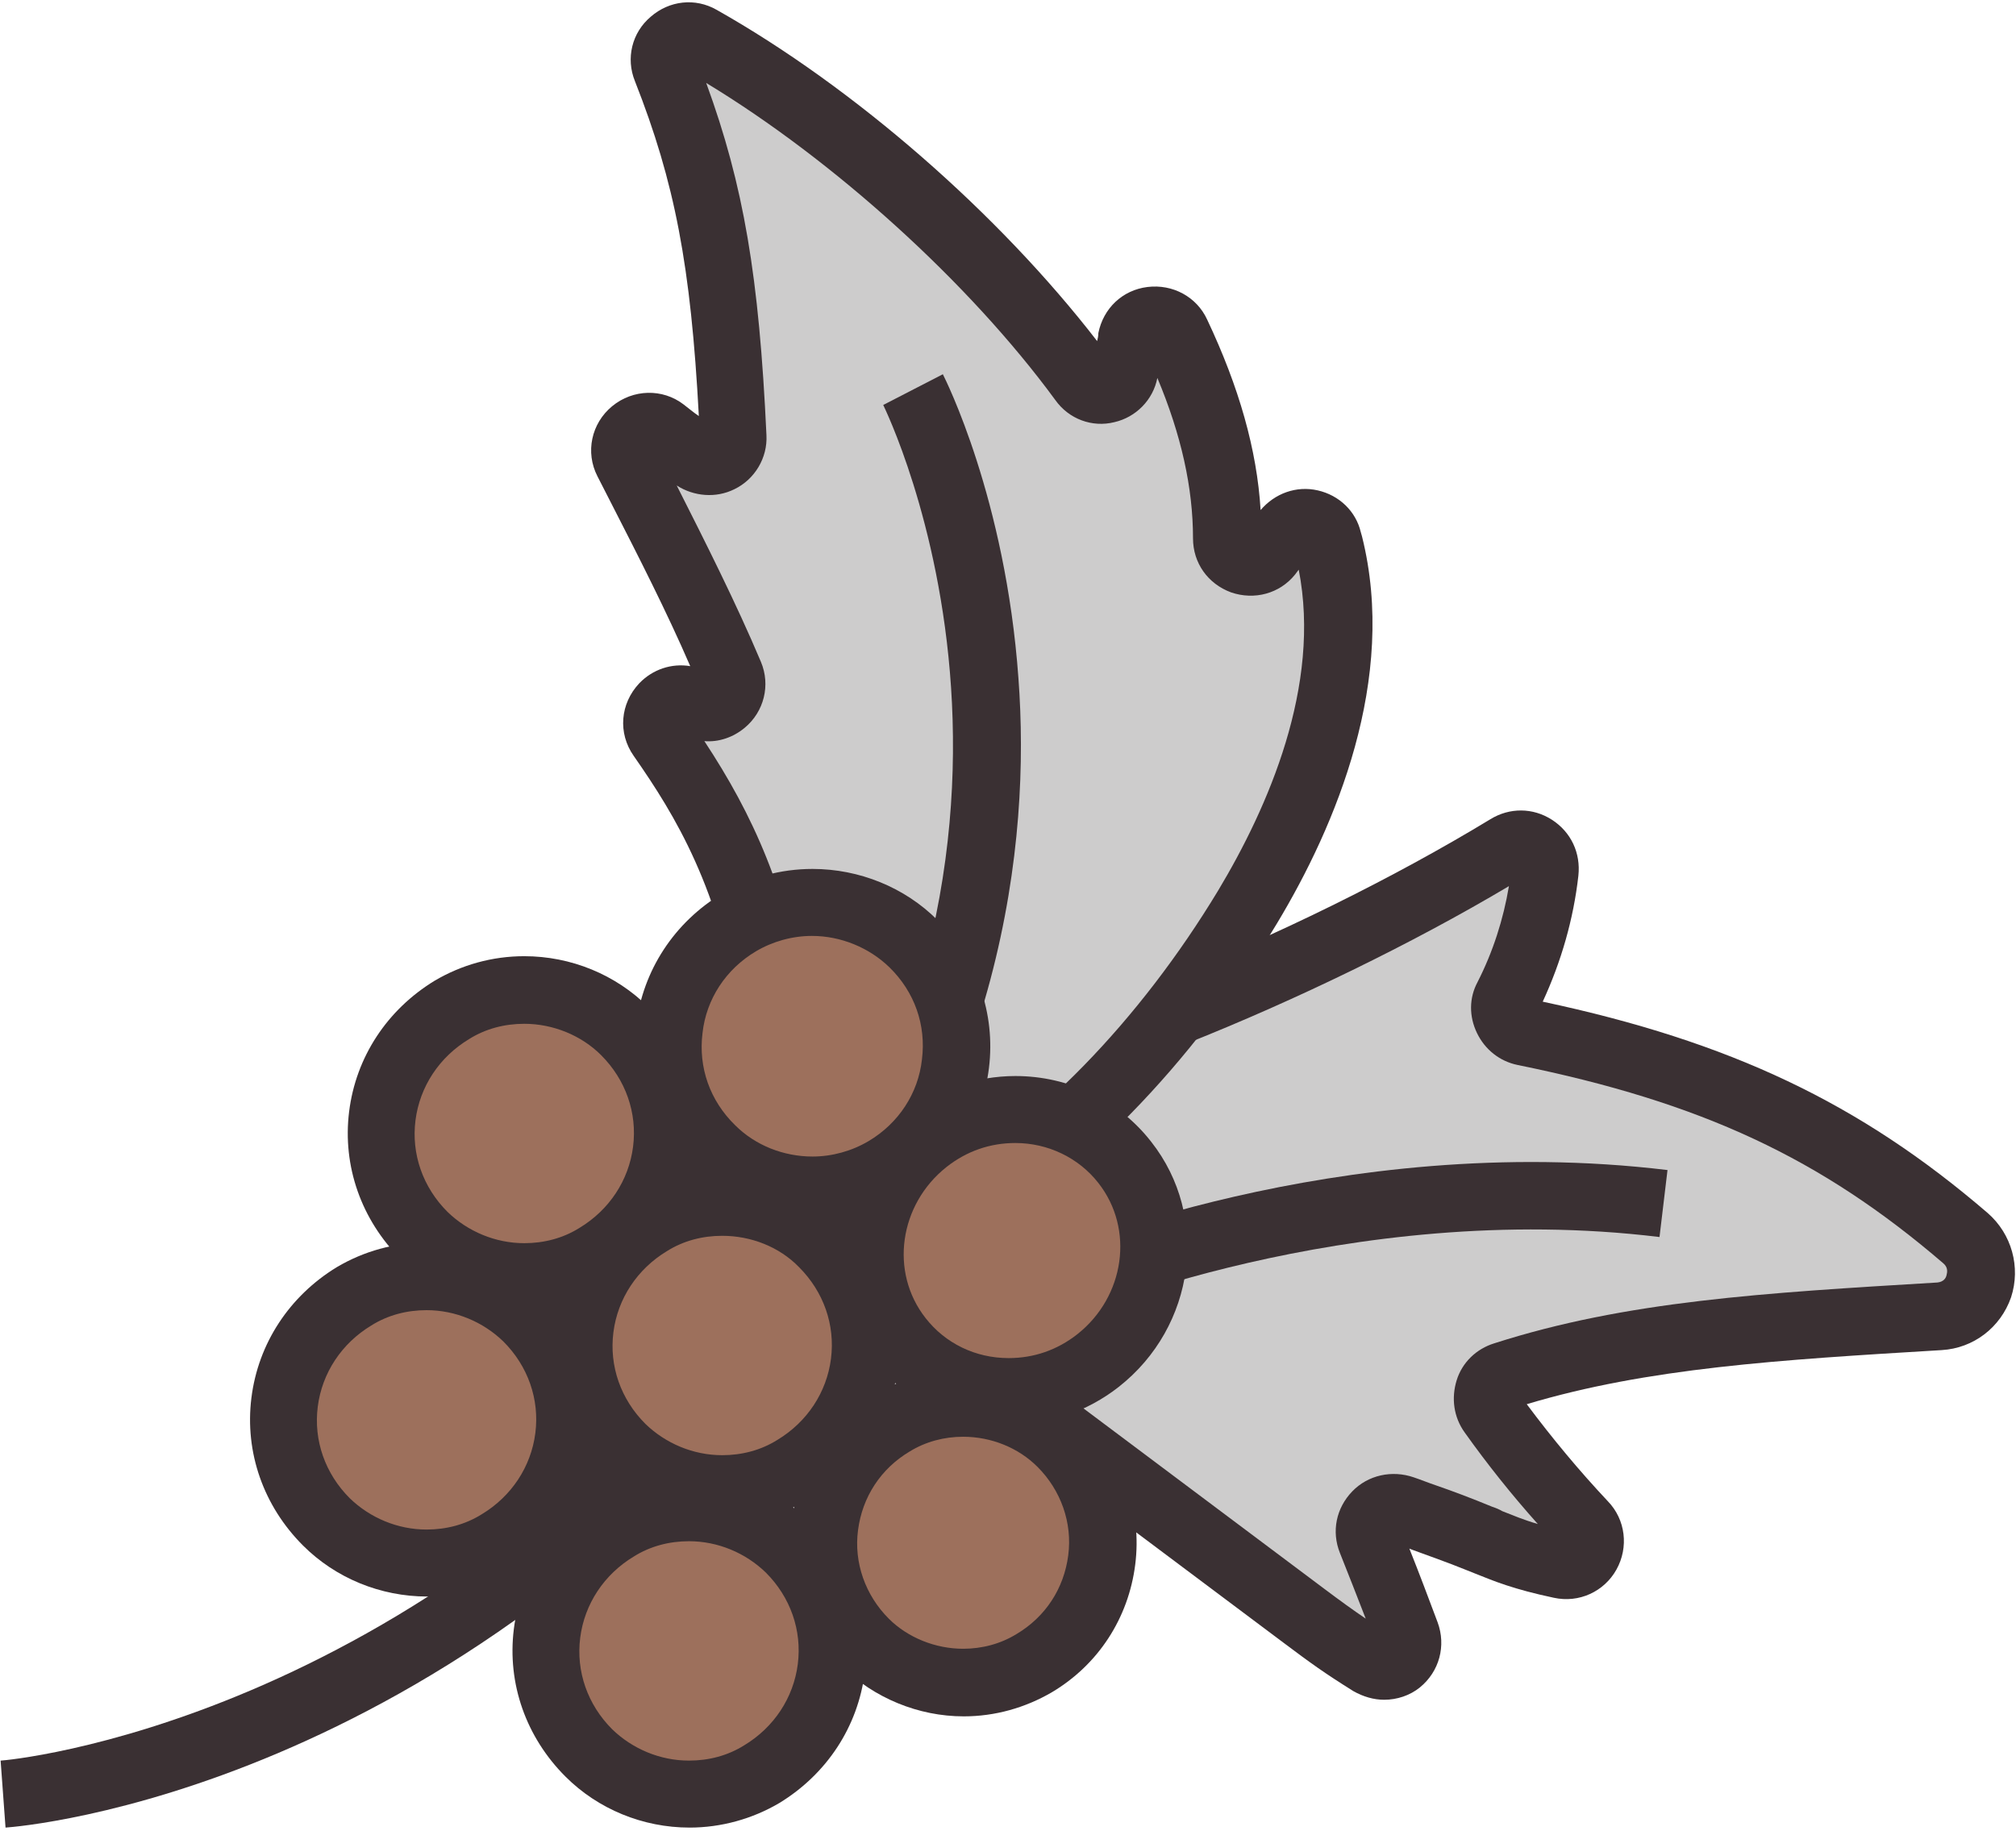 <?xml version="1.0" encoding="UTF-8"?>
<svg width="328px" height="298px" viewBox="0 0 328 298" version="1.1" xmlns="http://www.w3.org/2000/svg" xmlns:xlink="http://www.w3.org/1999/xlink">
    <!-- Generator: Sketch 51 (57462) - http://www.bohemiancoding.com/sketch -->
    <title>coffee tree</title>
    <desc>Created with Sketch.</desc>
    <defs></defs>
    <g id="Page-1" stroke="none" stroke-width="1" fill="none" fill-rule="evenodd">
        <g id="coffee-tree" fill-rule="nonzero">
            <path d="M244.7,223.9 C265.2,217.3 286,216 315.6,214.2 C322.1,213.8 324.8,205.8 319.9,201.5 C298.7,183.2 277.9,174 248,167.9 C245.5,167.4 244.1,164.6 245.3,162.4 C248.6,155.9 250.7,148.9 251.5,141.7 C251.9,138.4 248.4,136.2 245.6,137.9 C228.8,148.2 208.9,157.8 191.2,164.8 C195.6,159.2 199.6,153.4 203,147.7 C213.4,130.4 221.2,108.8 216.2,88.9 C216.1,88.7 216.1,88.5 216,88.3 C215.2,85.2 211.2,84.3 209.2,86.8 C208.3,87.9 207.4,89 206.5,90.1 C204.2,92.9 199.6,91.3 199.6,87.6 C199.6,76.5 196.5,65.7 191.3,54.7 C189.7,51.3 184.6,51.9 183.9,55.6 C183.6,57.2 183.3,58.8 183,60.3 C182.4,63.7 178.1,64.7 176.1,62 C161.7,42.4 138,20.3 113.7,6.6 C110.5,4.8 106.8,8 108.2,11.4 C115.3,29.3 117.9,44 119.2,71.1 C119.4,74.5 115.4,76.5 112.8,74.3 C111.2,72.9 109.5,71.6 107.8,70.3 C104.5,67.8 100.1,71.5 102,75.2 C107.5,86.1 113.9,98.4 118.7,109.9 C120.2,113.4 116.2,116.7 113,114.7 C112.9,114.6 112.8,114.6 112.7,114.5 C109.1,112.2 105,116.5 107.4,120 C115.3,131.3 122,143.1 125.7,164.3 C125.8,165 126.1,165.7 126.6,166.2 L146.8,189.4 C147,189.6 147.1,189.8 147.3,190.1 L169.8,230.8 C170.1,231.3 170.4,231.7 170.9,232 C184.7,242.3 198.4,252.6 212.2,262.9 C216.6,266.2 218.7,267.7 223.3,270.6 C226.5,272.6 230.3,269.4 229,265.9 C227.1,260.8 225.1,255.7 223.1,250.7 C221.9,247.6 224.9,244.4 228.1,245.6 C232.2,247.1 236.1,248.4 240.8,250.3 C244.4,251.8 247,253.1 254.2,254.6 C258,255.4 260.5,250.9 257.8,248.1 C252.4,242.4 247.4,236.3 242.8,229.9 C241.2,227.7 242.2,224.7 244.7,223.9 Z" id="Shape" fill="#CDCCCC"></path>
            <path d="M0.9,297.4 L0.1,286.5 C0.8,286.5 67.4,280.8 122.2,211.9 C180,139.2 144,66.6 143.7,65.9 L153.4,60.9 C153.8,61.7 163.6,81.1 165.7,110.4 C167.7,137.3 163.2,178 130.7,218.8 C72.9,291.5 3.8,297.2 0.9,297.4 Z" id="Shape" fill="#3A3033"></path>
            <path d="M156.6,202.6 L151.3,193 C168.4,183.6 185.4,166.1 198.2,144.9 C206.3,131.4 215,111.6 211.3,92.7 L210.7,93.5 C208.2,96.6 204.1,97.7 200.3,96.4 C196.5,95 194.1,91.6 194.1,87.6 C194.1,79.4 192.2,70.8 188.3,61.5 C187.6,65.1 184.8,67.9 181.3,68.7 C177.7,69.6 173.9,68.2 171.7,65.1 C157.7,46 135.7,26.1 114.9,13.5 C121,30.2 123.5,45 124.7,70.8 C124.9,74.5 122.8,78 119.5,79.6 C116.5,81.1 112.9,80.8 110.1,79 C114.7,88.1 119.8,98.2 123.8,107.7 C125.4,111.5 124.3,115.8 121.2,118.4 C119.3,120 116.9,120.8 114.6,120.6 C122.5,132.6 128.1,144.8 131.4,164.3 L120.6,166.1 C117,144.4 110,132.9 103.1,123 C100.5,119.3 100.9,114.5 104,111.2 C106.2,108.9 109.3,107.9 112.3,108.4 C108.5,99.6 103.9,90.6 99.4,81.8 L97.2,77.5 C95.2,73.6 96.2,68.9 99.6,66.1 C103,63.3 107.8,63.2 111.2,65.8 C112,66.4 112.8,67.1 113.7,67.7 C112.4,43.3 109.8,29.7 103.3,13.2 C101.8,9.5 102.8,5.3 105.9,2.7 C108.9,0.1 113.1,-0.4 116.6,1.6 C139.1,14.3 162.5,34.8 178.5,55.5 C178.6,55.1 178.7,54.7 178.7,54.2 C179.5,50.2 182.6,47.2 186.7,46.7 C190.8,46.2 194.7,48.3 196.4,52 C201.6,63 204.5,73.2 205.1,83 C207.4,80.3 210.9,79 214.4,79.8 C217.9,80.6 220.6,83.2 221.4,86.6 L221.6,87.3 C227.4,110.5 217.3,134.4 207.8,150.2 C193.9,173.3 175.3,192.3 156.6,202.6 Z" id="Shape" fill="#3A3033"></path>
            <path d="M225.2,276.6 C223.5,276.6 221.8,276.1 220.2,275.2 C215.4,272.2 213.2,270.6 208.8,267.3 L166.9,235.9 L173.5,227.1 L215.4,258.5 C218.2,260.6 220,261.9 222.2,263.4 C220.8,259.8 219.4,256.2 218,252.7 C216.6,249.2 217.4,245.4 220,242.7 C222.6,240 226.5,239.2 230,240.4 C231.2,240.8 232.4,241.3 233.6,241.7 C236.5,242.7 239.4,243.8 242.8,245.2 C243.4,245.4 243.9,245.6 244.4,245.9 C246.2,246.6 247.8,247.3 250.2,248 C246,243.3 242,238.3 238.3,233.1 C236.5,230.6 236.1,227.5 237,224.6 C237.9,221.7 240.2,219.5 243.1,218.6 C264.6,211.7 286.9,210.4 315.2,208.7 C316.2,208.6 316.6,208 316.7,207.5 C316.8,207.1 317,206.3 316.2,205.6 C296.3,188.5 276.9,179.4 246.9,173.3 C244,172.7 241.6,170.8 240.3,168.1 C239,165.4 239,162.4 240.4,159.8 C242.9,154.9 244.6,149.6 245.5,144.2 C229.7,153.6 210.7,162.8 193.1,169.8 L189.1,159.6 C207.2,152.5 226.7,142.9 242.5,133.3 C245.6,131.4 249.4,131.4 252.5,133.4 C255.6,135.4 257.2,138.8 256.8,142.5 C256,149.6 254,156.5 251,163 C281.5,169.5 302.6,179.5 323.4,197.4 C327.3,200.8 328.8,206.2 327.2,211.1 C325.5,216 321.1,219.4 315.9,219.7 C289.3,221.3 268.1,222.6 248.4,228.5 C252.5,234 256.9,239.3 261.6,244.3 C264.5,247.3 265,251.8 263,255.4 C261,259 256.9,260.9 252.8,260 C246.2,258.6 243.1,257.3 240.1,256.1 L238.6,255.5 C235.4,254.2 232.5,253.2 229.8,252.2 C229.6,252.1 229.5,252.1 229.3,252 C230.9,256 232.4,260 233.9,264 C235.3,267.8 234.2,272 231,274.6 C229.4,275.9 227.3,276.6 225.2,276.6 Z" id="Shape" fill="#3A3033"></path>
            <path d="M173.9,214.5 L169.5,204.5 C171.4,203.7 217.4,183.9 271.3,190.4 L270,201.3 C219.2,195.1 174.4,214.3 173.9,214.5 Z" id="Shape" fill="#3A3033"></path>
            <path d="M148.6,153.6 C159.6,164.5 157.4,182.6 144.1,190.5 C135.1,195.9 123.2,194.5 115.7,187 C104.7,176.1 106.9,158 120.2,150.1 C129.2,144.7 141.1,146.2 148.6,153.6 Z" id="Shape" fill="#9D705C"></path>
            <path d="M133.9,202.3 C144.8,213.1 142.6,231.1 129.4,239 C120.4,244.4 108.6,242.9 101.2,235.6 C90.3,224.8 92.5,206.8 105.7,198.9 C114.7,193.5 126.4,194.9 133.9,202.3 Z" id="Shape" fill="#9D705C"></path>
            <path d="M172.7,234.9 C183.3,245.5 181.2,263 168.3,270.7 C159.5,275.9 148.1,274.5 140.8,267.3 C130.2,256.7 132.3,239.2 145.2,231.5 C154,226.3 165.4,227.7 172.7,234.9 Z" id="Shape" fill="#9D705C"></path>
            <ellipse id="Oval" fill="#9D705C" transform="translate(164.592, 203.523) rotate(-38.026) translate(-164.592, -203.523) " cx="164.592" cy="203.523" rx="23.299" ry="22.699"></ellipse>
            <path d="M101.7,167.8 C112.6,178.6 110.4,196.6 97.2,204.5 C88.2,209.9 76.4,208.4 69,201.1 C58.1,190.3 60.3,172.3 73.5,164.4 C82.5,159 94.3,160.5 101.7,167.8 Z" id="Shape" fill="#9D705C"></path>
            <path d="M85.8,214.4 C96.7,225.2 94.5,243.2 81.3,251.1 C72.3,256.5 60.5,255 53.1,247.7 C42.2,236.9 44.4,218.9 57.6,211 C66.6,205.6 78.3,207 85.8,214.4 Z" id="Shape" fill="#9D705C"></path>
            <path d="M128.5,252 C139.4,262.8 137.2,280.8 124,288.7 C115,294.1 103.2,292.6 95.8,285.3 C84.9,274.5 87.1,256.5 100.3,248.6 C109.3,243.2 121,244.6 128.5,252 Z" id="Shape" fill="#9D705C"></path>
            <path d="M132.2,199.2 C124.6,199.2 117.2,196.2 111.9,190.9 C105.5,184.5 102.4,175.7 103.5,166.8 C104.6,157.9 109.7,150.1 117.5,145.4 C121.9,142.8 127,141.4 132.2,141.4 C139.8,141.4 147.2,144.4 152.5,149.7 C158.9,156.1 162,164.9 160.9,173.8 C159.8,182.7 154.7,190.5 146.9,195.2 C142.4,197.9 137.4,199.2 132.2,199.2 Z M132.1,152.3 C128.9,152.3 125.7,153.2 123,154.8 C118.1,157.7 114.9,162.6 114.3,168.1 C113.6,173.7 115.5,179.1 119.6,183.1 C122.9,186.4 127.5,188.2 132.2,188.2 C135.4,188.2 138.6,187.3 141.3,185.7 C146.2,182.8 149.4,177.9 150,172.4 C150.7,166.8 148.8,161.4 144.7,157.4 C141.4,154.2 136.8,152.3 132.1,152.3 Z" id="Shape" fill="#3A3033"></path>
            <path d="M156.8,279.3 C149.4,279.3 142.2,276.3 137,271.2 C130.7,265 127.7,256.4 128.8,247.7 C129.9,239 134.8,231.4 142.4,226.9 C146.7,224.3 151.6,223 156.7,223 C164.1,223 171.3,226 176.5,231.1 C182.8,237.3 185.8,245.9 184.7,254.6 C183.6,263.3 178.7,270.9 171.1,275.4 C166.8,277.9 161.9,279.3 156.8,279.3 Z M156.7,233.8 C153.6,233.8 150.6,234.6 148,236.2 C143.3,239 140.3,243.6 139.6,249 C138.9,254.3 140.8,259.6 144.6,263.4 C147.7,266.5 152.2,268.3 156.7,268.3 C159.8,268.3 162.8,267.5 165.4,265.9 C170.1,263.1 173.1,258.5 173.8,253.1 C174.5,247.8 172.6,242.5 168.8,238.7 C165.7,235.6 161.3,233.8 156.7,233.8 Z" id="Shape" fill="#3A3033"></path>
            <path d="M164.1,231.9 C155.4,231.9 147.3,228 142,221.2 C132.4,209 134.8,191 147.3,181.3 C152.4,177.3 158.8,175.1 165.2,175.1 C173.9,175.1 182,179 187.3,185.8 C196.9,198 194.5,215.9 182,225.7 C176.9,229.7 170.5,231.9 164.1,231.9 Z M165.2,186 C161.1,186 157.3,187.3 154,189.9 C146.3,196 144.7,207 150.6,214.5 C153.8,218.6 158.7,221 164.1,221 C168.2,221 172,219.7 175.3,217.1 C183,211 184.6,200 178.7,192.5 C175.5,188.4 170.5,186 165.2,186 Z" id="Shape" fill="#3A3033"></path>
            <path d="M117.6,247.7 C110,247.7 102.7,244.7 97.4,239.4 C91,233 87.9,224.3 89,215.4 C90.1,206.5 95.2,198.8 102.9,194.1 C107.3,191.5 112.3,190.1 117.5,190.1 C125.1,190.1 132.4,193.1 137.7,198.4 C144.1,204.8 147.2,213.5 146.1,222.4 C145,231.3 139.9,239 132.2,243.7 C127.8,246.3 122.7,247.7 117.6,247.7 Z M117.5,201.1 C114.3,201.1 111.2,201.9 108.5,203.6 C103.7,206.5 100.5,211.3 99.8,216.8 C99.1,222.3 101,227.7 105,231.7 C108.3,234.9 112.8,236.8 117.5,236.8 C120.7,236.8 123.8,236 126.5,234.3 C131.3,231.4 134.5,226.6 135.2,221.1 C135.9,215.6 134,210.2 130,206.2 C126.8,202.9 122.2,201.1 117.5,201.1 Z" id="Shape" fill="#3A3033"></path>
            <path d="M85.4,213.2 C77.8,213.2 70.5,210.2 65.2,204.9 C58.8,198.5 55.7,189.8 56.8,180.9 C57.9,172 63,164.3 70.7,159.6 C75.1,157 80.1,155.6 85.3,155.6 C92.9,155.6 100.2,158.6 105.5,163.9 C111.9,170.3 115,179 113.9,187.9 C112.8,196.8 107.7,204.5 100,209.2 C95.6,211.8 90.6,213.2 85.4,213.2 Z M85.3,166.6 C82.1,166.6 79,167.4 76.3,169.1 C71.5,172 68.3,176.8 67.6,182.3 C66.9,187.8 68.8,193.2 72.8,197.2 C76.1,200.4 80.6,202.3 85.3,202.3 C88.5,202.3 91.6,201.5 94.3,199.8 C99.1,196.9 102.3,192.1 103,186.6 C103.7,181.1 101.8,175.7 97.8,171.7 C94.6,168.5 90,166.6 85.3,166.6 Z" id="Shape" fill="#3A3033"></path>
            <path d="M69.5,259.8 C61.9,259.8 54.6,256.8 49.3,251.5 C42.9,245.1 39.8,236.4 40.9,227.5 C42,218.6 47.1,210.9 54.8,206.2 C59.2,203.6 64.2,202.2 69.4,202.2 C77,202.2 84.3,205.2 89.6,210.5 C96,216.9 99.1,225.6 98,234.5 C96.9,243.4 91.8,251.1 84.1,255.8 C79.7,258.4 74.6,259.8 69.5,259.8 Z M69.4,213.2 C66.2,213.2 63.1,214 60.4,215.7 C55.6,218.6 52.4,223.4 51.7,228.9 C51,234.4 52.9,239.8 56.9,243.8 C60.2,247 64.7,248.9 69.4,248.9 C72.6,248.9 75.7,248.1 78.4,246.4 C83.2,243.5 86.4,238.7 87.1,233.2 C87.8,227.7 85.9,222.3 81.9,218.3 C78.6,215.1 74.1,213.2 69.4,213.2 Z" id="Shape" fill="#3A3033"></path>
            <path d="M112.2,297.4 C104.6,297.4 97.3,294.4 92,289.1 C85.6,282.7 82.5,274 83.6,265.1 C84.7,256.2 89.8,248.5 97.5,243.8 C101.9,241.2 106.9,239.8 112.1,239.8 C119.7,239.8 127,242.8 132.3,248.1 C138.7,254.5 141.8,263.2 140.7,272.1 C139.6,281 134.5,288.7 126.8,293.4 C122.4,296 117.3,297.4 112.2,297.4 Z M112.1,250.8 C108.9,250.8 105.8,251.6 103.1,253.3 C98.3,256.2 95.1,261 94.4,266.5 C93.7,272 95.6,277.4 99.6,281.4 C102.9,284.6 107.4,286.5 112.1,286.5 C115.3,286.5 118.4,285.7 121.1,284 C125.9,281.1 129.1,276.3 129.8,270.8 C130.5,265.3 128.6,259.9 124.6,255.9 C121.3,252.7 116.8,250.8 112.1,250.8 Z" id="Shape" fill="#3A3033"></path>
        </g>
    </g>
</svg>